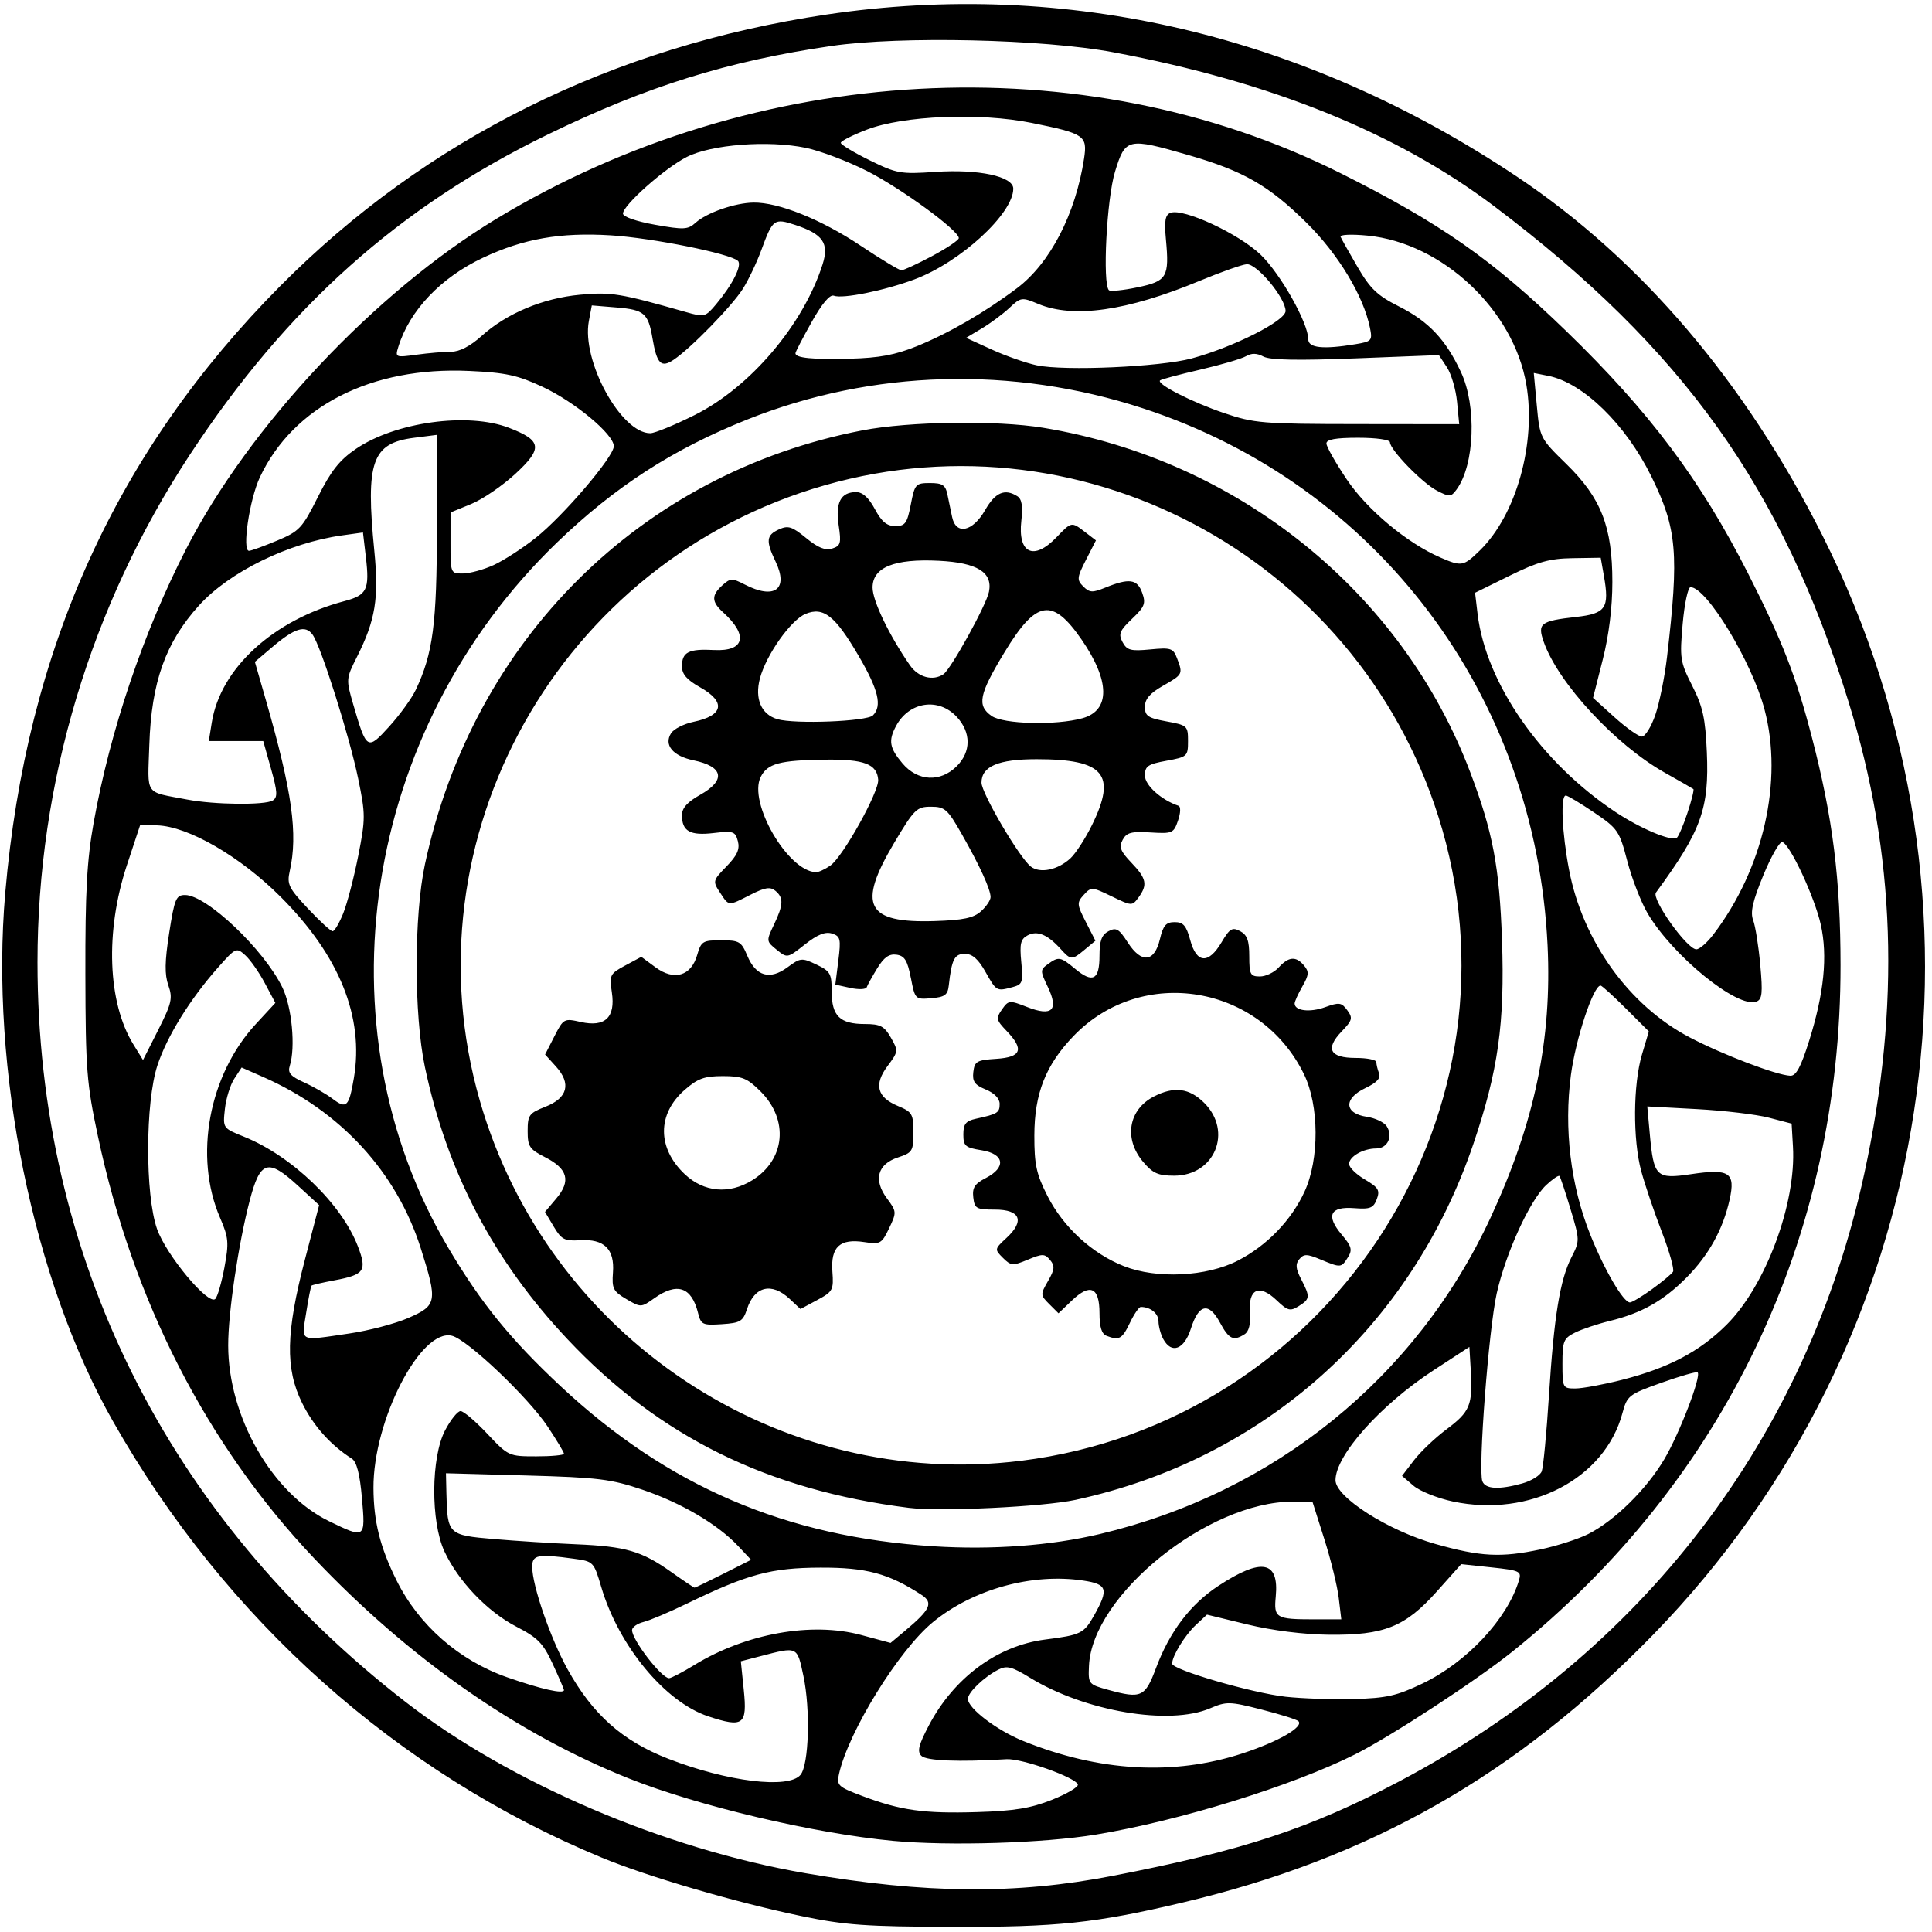 <?xml version="1.0" encoding="UTF-8" standalone="no"?>
<!-- Created with Inkscape (http://www.inkscape.org/) -->

<svg
   xmlns:dc="http://purl.org/dc/elements/1.1/"
   xmlns:cc="http://creativecommons.org/ns#"
   xmlns:rdf="http://www.w3.org/1999/02/22-rdf-syntax-ns#"
   xmlns:svg="http://www.w3.org/2000/svg"
   xmlns="http://www.w3.org/2000/svg"
   xmlns:sodipodi="http://sodipodi.sourceforge.net/DTD/sodipodi-0.dtd"
   xmlns:inkscape="http://www.inkscape.org/namespaces/inkscape"
   width="211mm"
   height="211mm"
   viewBox="0 0 211 211"
   version="1.1"
   id="svg3865"
   sodipodi:docname="roth.svg"
   inkscape:version="0.92.2 (5c3e80d, 2017-08-06)">
  <defs
     id="defs3859" />
  <sodipodi:namedview
     id="base"
     pagecolor="#ffffff"
     bordercolor="#666666"
     borderopacity="1.0"
     inkscape:pageopacity="0.0"
     inkscape:pageshadow="2"
     inkscape:zoom="0.98994949"
     inkscape:cx="553.36558"
     inkscape:cy="374.01108"
     inkscape:document-units="mm"
     inkscape:current-layer="layer1"
     showgrid="false"
     inkscape:window-width="1920"
     inkscape:window-height="1137"
     inkscape:window-x="1912"
     inkscape:window-y="-8"
     inkscape:window-maximized="1" />
  <g
     inkscape:label="Layer 1"
     inkscape:groupmode="layer"
     id="layer1"
     transform="translate(0,-86)">
    <path
       style="fill:#000000;stroke-width:0.495"
       d="M 87.571,295.271 C 80.404,293.785 70.739,290.958 65.728,288.882 43.353,279.609 24.633,262.899 12.338,241.224 3.589,225.801 -1.097,202.807 0.574,183.499 2.871,156.944 12.686,135.291 30.613,117.23 46.539,101.185 66.885,91.073 90.249,87.591 c 26.233,-3.909 52.214,2.19 75.433,17.708 13.534,9.045 24.938,22.443 33.357,39.188 20.087,39.951 12.693,87.992 -18.472,120.023 -14.896,15.31 -30.908,24.429 -51.4,29.272 -9.534,2.254 -13.668,2.69 -25.196,2.658 -9.386,-0.026 -11.67,-0.189 -16.401,-1.169 z m 33.997,-4.412 c 14.171,-2.751 21.503,-5.169 31.227,-10.294 26.583,-14.013 44.549,-37.499 50.821,-66.434 3.976,-18.343 3.417,-34.879 -1.742,-51.522 -7.246,-23.379 -18.068,-38.511 -38.671,-54.073 -10.636,-8.033 -24.434,-13.612 -41.636,-16.832 -7.676,-1.437 -23.197,-1.785 -30.731,-0.689 -11.326,1.647 -20.197,4.413 -30.979,9.658 -16.305,7.932 -28.538,18.875 -39.137,35.012 -10.836,16.496 -16.625,35.789 -16.625,55.402 0,32.153 14.136,60.57 40.184,80.776 11.391,8.837 28.258,16.061 43.71,18.721 13.083,2.252 22.978,2.334 33.579,0.275 z M 97.528,287.046 C 88.949,286.245 76.208,283.235 68.676,280.23 56.447,275.352 44.648,267.097 34.299,256.179 22.596,243.833 14.516,228.066 10.702,210.134 9.459,204.287 9.347,202.847 9.324,192.399 c -0.02,-9.028 0.167,-12.442 0.905,-16.563 1.795,-10.025 5.415,-20.745 10.07,-29.823 6.914,-13.483 20.631,-28.088 33.931,-36.128 28.301,-17.108 64.041,-19.046 92.127,-4.996 10.944,5.475 16.596,9.428 24.695,17.271 9.065,8.78 14.678,16.256 19.842,26.43 3.777,7.442 5.25,11.225 7.007,17.998 2.264,8.723 3.103,15.416 3.112,24.821 0.03,29.777 -12.679,56.368 -35.827,74.958 -3.953,3.175 -13.304,9.284 -17.196,11.236 -6.86,3.44 -19.206,7.261 -28.293,8.757 -5.723,0.942 -16.015,1.261 -22.169,0.686 z m 17.341,-4.476 c 1.632,-0.647 2.912,-1.399 2.845,-1.671 -0.189,-0.764 -6.125,-2.874 -7.794,-2.771 -5.179,0.319 -8.746,0.178 -9.293,-0.368 -0.479,-0.478 -0.308,-1.176 0.813,-3.313 2.736,-5.212 7.473,-8.715 12.69,-9.384 3.925,-0.503 4.244,-0.66 5.356,-2.633 1.623,-2.881 1.456,-3.418 -1.187,-3.813 -5.587,-0.836 -12,0.935 -16.395,4.527 -3.725,3.044 -9.238,11.954 -10.276,16.607 -0.276,1.236 -0.107,1.395 2.555,2.398 4.183,1.576 6.711,1.93 12.516,1.755 4.054,-0.123 5.86,-0.418 8.172,-1.334 z m -27.445,-2.728 c 0.921,-1.107 1.099,-7.148 0.319,-10.809 -0.697,-3.269 -0.593,-3.222 -4.72,-2.148 l -2.114,0.55 0.322,3.137 c 0.392,3.815 -0.053,4.145 -3.878,2.877 -4.715,-1.562 -9.786,-7.687 -11.684,-14.114 -0.821,-2.78 -0.85,-2.81 -3.018,-3.106 -3.938,-0.538 -4.528,-0.423 -4.528,0.885 0,2.041 1.996,7.828 3.854,11.177 2.754,4.961 5.997,7.845 11.016,9.794 6.446,2.504 13.132,3.317 14.431,1.756 z m 48.27,-2.345 c 3.921,-1.283 6.73,-2.904 6.107,-3.525 -0.177,-0.176 -1.989,-0.747 -4.027,-1.267 -3.487,-0.891 -3.819,-0.899 -5.619,-0.132 -4.46,1.899 -13.659,0.338 -19.653,-3.335 -2,-1.226 -2.546,-1.366 -3.47,-0.891 -1.577,0.811 -3.327,2.49 -3.327,3.194 0,1.028 3.155,3.431 6.039,4.599 8.278,3.351 16.442,3.814 23.948,1.358 z m 19.665,-7.636 c 4.84,-2.317 9.282,-7.072 10.534,-11.275 0.292,-0.979 0.081,-1.078 -2.997,-1.407 l -3.311,-0.354 -2.656,2.975 c -3.469,3.885 -5.755,4.801 -11.817,4.735 -2.734,-0.03 -6.172,-0.464 -8.879,-1.122 l -4.418,-1.074 -1.205,1.122 c -1.201,1.118 -2.598,3.395 -2.598,4.234 0,0.662 8.71,3.201 12.392,3.612 1.772,0.198 5.118,0.31 7.435,0.249 3.587,-0.094 4.705,-0.346 7.521,-1.695 z m -29.112,-1.677 c 1.486,-3.982 3.763,-6.984 6.819,-8.989 4.727,-3.101 6.637,-2.745 6.263,1.166 -0.224,2.345 0.02,2.492 4.158,2.492 h 3.002 l -0.282,-2.349 c -0.155,-1.292 -0.865,-4.184 -1.578,-6.427 l -1.295,-4.079 h -2.157 c -9.241,0 -21.906,10.211 -22.247,17.936 -0.088,1.992 -0.061,2.025 2.141,2.631 3.563,0.98 3.995,0.781 5.175,-2.381 z m -64.655,2.392 c 0,-0.103 -0.551,-1.382 -1.224,-2.843 -1.048,-2.273 -1.622,-2.862 -3.986,-4.087 -3.153,-1.634 -6.332,-4.961 -7.843,-8.21 -1.515,-3.256 -1.476,-10.281 0.073,-13.226 0.608,-1.156 1.368,-2.101 1.69,-2.101 0.321,0 1.631,1.112 2.911,2.472 2.3,2.443 2.362,2.472 5.354,2.472 1.665,0 3.027,-0.129 3.027,-0.287 0,-0.158 -0.799,-1.488 -1.776,-2.956 -2.14,-3.216 -8.76,-9.501 -10.455,-9.925 -3.403,-0.852 -8.608,9.23 -8.575,16.609 0.017,3.671 0.709,6.453 2.514,10.092 2.437,4.912 6.832,8.762 12.107,10.605 3.722,1.3 6.185,1.852 6.185,1.385 z m 14.243,-2.738 c 5.649,-3.449 12.811,-4.735 18.23,-3.271 l 3.196,0.863 1.621,-1.358 c 2.741,-2.297 3.074,-3.034 1.758,-3.892 -3.584,-2.338 -6.018,-2.994 -11.042,-2.975 -5.401,0.019 -7.927,0.701 -14.6,3.941 -1.906,0.925 -4.029,1.824 -4.718,1.996 -0.689,0.172 -1.252,0.574 -1.252,0.892 0,1.069 3.221,5.248 4.044,5.248 0.221,0 1.465,-0.649 2.764,-1.442 z m 3.177,-9.966 3.018,-1.52 -1.421,-1.511 c -2.227,-2.368 -6.2,-4.707 -10.428,-6.14 -3.458,-1.172 -4.836,-1.341 -12.678,-1.559 l -8.798,-0.244 0.049,2.168 c 0.103,4.511 0.188,4.593 5.176,5.019 2.442,0.209 6.493,0.466 9.002,0.572 5.405,0.228 7.144,0.735 10.369,3.022 1.328,0.942 2.478,1.713 2.554,1.713 0.077,0 1.498,-0.684 3.157,-1.52 z m 89.219,-2.655 c 1.811,-0.383 4.171,-1.143 5.244,-1.689 2.881,-1.466 6.34,-4.872 8.29,-8.166 1.659,-2.802 4.061,-9.056 3.639,-9.477 -0.113,-0.113 -1.887,0.394 -3.942,1.126 -3.592,1.28 -3.757,1.408 -4.272,3.327 -1.923,7.166 -10.1,11.427 -18.513,9.646 -1.675,-0.355 -3.611,-1.129 -4.301,-1.722 l -1.255,-1.077 1.297,-1.696 c 0.713,-0.933 2.32,-2.46 3.571,-3.395 2.552,-1.907 2.86,-2.652 2.641,-6.38 l -0.153,-2.612 -3.903,2.545 c -5.8,3.782 -10.719,9.292 -10.719,12.009 0,1.851 5.734,5.509 10.926,6.971 4.935,1.39 7.133,1.503 11.45,0.59 z m -48.125,-1.678 c 19.061,-4.517 34.58,-17.084 42.691,-34.571 4.811,-10.373 6.711,-19.459 6.217,-29.729 -1.315,-27.339 -18.606,-50.288 -44.183,-58.641 -14.271,-4.661 -29.536,-4.233 -43.198,1.211 -8.13,3.24 -14.479,7.344 -20.819,13.458 -21.2,20.446 -26.175,52.837 -11.834,77.046 3.57,6.026 6.773,9.968 12.278,15.11 11.677,10.907 24.584,16.438 40.73,17.454 6.369,0.401 12.777,-0.072 18.118,-1.338 z m -20.844,-2.863 c -15.448,-1.941 -27.286,-7.789 -37.285,-18.417 -8.091,-8.6 -13.149,-18.256 -15.571,-29.726 -1.204,-5.702 -1.201,-16.527 0.006,-22.148 5.27,-24.556 23.588,-42.718 47.79,-47.384 5.082,-0.98 14.655,-1.117 19.721,-0.282 21.316,3.512 39.213,17.956 46.661,37.66 2.461,6.511 3.179,10.314 3.455,18.311 0.313,9.062 -0.416,14.251 -3.129,22.249 -6.794,20.032 -22.86,34.405 -43.445,38.865 -3.514,0.762 -14.786,1.302 -18.203,0.872 z m 12.277,-5.143 c 33.229,-4.156 55.16,-37.051 45.972,-68.957 -8.342,-28.971 -38.571,-45.821 -67.419,-37.581 -29.018,8.289 -45.953,38.513 -37.679,67.246 7.438,25.832 32.672,42.6 59.126,39.291 z m 15.498,-13.302 c -0.282,-0.526 -0.513,-1.392 -0.513,-1.925 0,-0.857 -0.877,-1.569 -1.931,-1.569 -0.2,0 -0.736,0.779 -1.191,1.73 -0.847,1.771 -1.17,1.954 -2.538,1.43 -0.551,-0.211 -0.784,-0.949 -0.784,-2.488 0,-2.826 -1.013,-3.289 -3.012,-1.378 l -1.466,1.401 -1.008,-1.005 c -0.976,-0.974 -0.98,-1.053 -0.135,-2.522 0.726,-1.263 0.764,-1.647 0.224,-2.295 -0.582,-0.7 -0.829,-0.704 -2.429,-0.037 -1.652,0.689 -1.849,0.674 -2.724,-0.198 -0.926,-0.924 -0.92,-0.961 0.392,-2.175 2.016,-1.865 1.518,-3.095 -1.254,-3.095 -2.04,0 -2.23,-0.107 -2.372,-1.331 -0.123,-1.061 0.154,-1.49 1.363,-2.114 2.266,-1.169 2.041,-2.64 -0.465,-3.039 -1.776,-0.283 -1.983,-0.463 -1.983,-1.727 0,-1.137 0.264,-1.468 1.363,-1.709 2.381,-0.52 2.602,-0.659 2.602,-1.623 0,-0.587 -0.573,-1.181 -1.513,-1.57 -1.217,-0.503 -1.484,-0.878 -1.363,-1.914 0.135,-1.162 0.382,-1.304 2.504,-1.44 2.759,-0.177 3.071,-1.027 1.121,-3.057 -1.131,-1.178 -1.172,-1.372 -0.496,-2.336 0.711,-1.013 0.811,-1.023 2.738,-0.268 2.742,1.074 3.486,0.354 2.267,-2.195 -0.84,-1.757 -0.84,-1.864 4.8e-4,-2.477 1.18,-0.86 1.382,-0.825 3.005,0.522 1.907,1.582 2.64,1.184 2.64,-1.433 0,-1.652 0.233,-2.291 0.98,-2.689 0.838,-0.448 1.142,-0.271 2.107,1.226 1.498,2.325 2.914,2.177 3.514,-0.367 0.353,-1.496 0.664,-1.854 1.608,-1.854 0.947,0 1.273,0.379 1.705,1.978 0.687,2.545 1.993,2.632 3.416,0.227 0.897,-1.516 1.169,-1.679 2.032,-1.219 0.769,0.411 0.996,1.034 0.996,2.739 0,1.986 0.117,2.208 1.162,2.208 0.639,0 1.566,-0.445 2.059,-0.989 1.085,-1.196 1.89,-1.252 2.769,-0.196 0.554,0.666 0.524,1.028 -0.187,2.265 -0.466,0.81 -0.847,1.653 -0.847,1.873 0,0.805 1.657,1.004 3.331,0.4 1.537,-0.554 1.79,-0.519 2.415,0.334 0.625,0.852 0.56,1.097 -0.606,2.311 -1.829,1.905 -1.303,2.9 1.535,2.9 1.235,0 2.246,0.204 2.246,0.454 0,0.25 0.133,0.799 0.295,1.221 0.207,0.539 -0.243,1.023 -1.508,1.625 -2.387,1.136 -2.299,2.764 0.17,3.127 0.926,0.136 1.909,0.606 2.185,1.045 0.702,1.117 0.079,2.416 -1.16,2.416 -1.424,0 -2.957,0.881 -2.957,1.699 0,0.371 0.777,1.133 1.727,1.692 1.482,0.872 1.666,1.177 1.297,2.15 -0.368,0.971 -0.723,1.111 -2.473,0.977 -2.637,-0.203 -3.113,0.812 -1.356,2.894 1.084,1.285 1.187,1.662 0.674,2.479 -0.724,1.156 -0.768,1.159 -2.982,0.236 -1.495,-0.623 -1.829,-0.628 -2.322,-0.035 -0.443,0.532 -0.397,1.037 0.199,2.186 1.002,1.933 0.98,2.166 -0.273,2.947 -0.927,0.577 -1.203,0.504 -2.398,-0.638 -1.9,-1.815 -3.111,-1.274 -2.925,1.306 0.093,1.29 -0.103,2.094 -0.586,2.399 -1.223,0.772 -1.703,0.544 -2.685,-1.276 -1.221,-2.262 -2.317,-2.04 -3.169,0.642 -0.735,2.312 -2.125,2.834 -3.033,1.141 z m 8.161,-8.561 c 3.162,-1.626 5.839,-4.398 7.282,-7.54 1.627,-3.542 1.595,-9.408 -0.069,-12.817 -4.776,-9.78 -17.689,-11.923 -25.157,-4.176 -3.051,3.165 -4.282,6.286 -4.29,10.873 -0.006,3.185 0.217,4.207 1.432,6.604 1.726,3.404 4.869,6.292 8.339,7.664 3.598,1.422 9.03,1.158 12.463,-0.607 z M 124.834,212.879 c -2.124,-2.517 -1.596,-5.692 1.185,-7.126 2.206,-1.138 3.871,-0.927 5.5,0.698 3.138,3.13 1.147,7.949 -3.283,7.949 -1.758,0 -2.338,-0.259 -3.402,-1.521 z m -48.599,16.505 c -0.716,-2.844 -2.288,-3.368 -4.785,-1.594 -1.435,1.019 -1.464,1.02 -3.051,0.085 -1.433,-0.845 -1.586,-1.151 -1.455,-2.91 0.19,-2.556 -0.963,-3.68 -3.607,-3.515 -1.679,0.105 -2.019,-0.071 -2.861,-1.487 l -0.956,-1.606 1.241,-1.471 c 1.611,-1.91 1.251,-3.241 -1.215,-4.496 -1.724,-0.877 -1.919,-1.169 -1.919,-2.869 0,-1.742 0.154,-1.953 1.941,-2.653 2.435,-0.954 2.843,-2.525 1.144,-4.401 l -1.18,-1.303 1.015,-1.985 c 0.993,-1.941 1.056,-1.976 2.879,-1.566 2.657,0.598 3.808,-0.497 3.397,-3.229 -0.285,-1.894 -0.212,-2.041 1.459,-2.939 l 1.759,-0.945 1.549,1.143 c 2.04,1.504 3.891,0.955 4.554,-1.351 0.428,-1.489 0.611,-1.601 2.612,-1.601 1.979,0 2.209,0.135 2.857,1.683 0.942,2.249 2.463,2.691 4.385,1.273 1.427,-1.052 1.568,-1.066 3.165,-0.306 1.524,0.725 1.672,0.987 1.672,2.967 0,2.654 0.897,3.528 3.623,3.529 1.686,5.1e-4 2.114,0.224 2.837,1.484 0.828,1.443 0.819,1.527 -0.357,3.098 -1.518,2.028 -1.159,3.416 1.132,4.37 1.557,0.649 1.687,0.871 1.687,2.883 0,2.041 -0.107,2.215 -1.687,2.735 -2.241,0.738 -2.703,2.45 -1.206,4.47 1.066,1.439 1.072,1.523 0.238,3.268 -0.806,1.686 -0.965,1.775 -2.695,1.509 -2.682,-0.413 -3.695,0.518 -3.498,3.214 0.148,2.02 0.054,2.196 -1.666,3.118 l -1.822,0.978 -1.175,-1.101 c -1.972,-1.848 -3.846,-1.397 -4.669,1.124 -0.433,1.324 -0.727,1.499 -2.741,1.632 -2.106,0.138 -2.279,0.057 -2.603,-1.233 z m 5.9,-14.472 c 3.631,-2.238 4.048,-6.603 0.929,-9.715 -1.453,-1.45 -2.005,-1.674 -4.123,-1.674 -2.023,0 -2.744,0.262 -4.181,1.521 -3.007,2.633 -2.992,6.357 0.037,9.206 2.081,1.958 4.833,2.206 7.338,0.661 z m 17.339,-22.118 c -0.369,-1.905 -0.677,-2.404 -1.562,-2.529 -0.806,-0.114 -1.372,0.285 -2.105,1.483 -0.551,0.902 -1.068,1.834 -1.149,2.072 -0.081,0.238 -0.885,0.271 -1.788,0.073 l -1.641,-0.36 0.329,-2.626 c 0.297,-2.374 0.23,-2.657 -0.7,-2.952 -0.729,-0.231 -1.589,0.116 -2.951,1.192 -1.911,1.51 -1.928,1.513 -3.082,0.58 -1.145,-0.925 -1.149,-0.962 -0.302,-2.735 1.044,-2.183 1.075,-2.947 0.154,-3.71 -0.554,-0.458 -1.136,-0.365 -2.706,0.434 -2.483,1.263 -2.345,1.273 -3.341,-0.243 -0.805,-1.226 -0.786,-1.305 0.716,-2.85 1.168,-1.202 1.47,-1.873 1.239,-2.755 -0.281,-1.07 -0.496,-1.143 -2.643,-0.889 -2.579,0.305 -3.464,-0.194 -3.464,-1.953 0,-0.775 0.593,-1.438 1.983,-2.217 2.85,-1.598 2.566,-3.091 -0.718,-3.771 -2.256,-0.468 -3.262,-1.678 -2.455,-2.955 0.297,-0.469 1.401,-1.031 2.455,-1.25 3.284,-0.681 3.568,-2.173 0.718,-3.771 -1.445,-0.81 -1.983,-1.431 -1.983,-2.287 0,-1.56 0.728,-1.931 3.502,-1.784 3.344,0.177 3.779,-1.601 1.005,-4.105 -1.285,-1.16 -1.307,-1.87 -0.091,-2.967 0.872,-0.787 1.065,-0.793 2.454,-0.077 3.241,1.672 4.801,0.513 3.362,-2.498 -1.091,-2.282 -1.028,-2.896 0.361,-3.527 1.003,-0.456 1.437,-0.318 2.972,0.944 1.288,1.059 2.092,1.384 2.84,1.147 0.926,-0.293 1.006,-0.577 0.711,-2.537 -0.373,-2.483 0.229,-3.629 1.906,-3.627 0.711,9.9e-4 1.378,0.605 2.047,1.854 0.74,1.382 1.307,1.853 2.231,1.853 1.083,0 1.295,-0.295 1.693,-2.348 0.433,-2.238 0.532,-2.349 2.097,-2.349 1.353,0 1.688,0.218 1.9,1.236 0.141,0.68 0.373,1.792 0.515,2.472 0.417,2.002 2.243,1.624 3.599,-0.745 1.114,-1.946 2.148,-2.393 3.525,-1.523 0.491,0.31 0.617,1.08 0.437,2.677 -0.404,3.572 1.346,4.402 3.83,1.816 1.665,-1.733 1.635,-1.728 3.15,-0.566 l 1.167,0.896 -1.086,2.123 c -0.993,1.941 -1.018,2.191 -0.298,2.909 0.682,0.68 1.004,0.698 2.397,0.13 2.609,-1.063 3.496,-0.943 4.032,0.548 0.424,1.178 0.287,1.53 -1.104,2.857 -1.359,1.296 -1.508,1.661 -1.033,2.546 0.479,0.892 0.891,1.001 3.023,0.797 2.259,-0.217 2.507,-0.135 2.925,0.963 0.66,1.731 0.642,1.767 -1.529,3.004 -1.431,0.815 -1.979,1.451 -1.979,2.295 0,1.003 0.332,1.228 2.354,1.597 2.275,0.415 2.354,0.487 2.354,2.15 0,1.663 -0.079,1.735 -2.354,2.15 -2.037,0.371 -2.354,0.589 -2.354,1.619 0,1.056 1.79,2.667 3.668,3.299 0.258,0.087 0.236,0.767 -0.051,1.609 -0.474,1.391 -0.614,1.451 -3.014,1.303 -2.082,-0.129 -2.606,0.011 -3.033,0.807 -0.422,0.786 -0.247,1.243 0.957,2.5 1.65,1.722 1.789,2.409 0.773,3.796 -0.69,0.941 -0.735,0.939 -2.925,-0.122 -2.157,-1.045 -2.249,-1.05 -3.051,-0.167 -0.775,0.854 -0.76,1.041 0.222,2.962 l 1.049,2.05 -1.138,0.947 c -1.439,1.197 -1.533,1.195 -2.667,-0.055 -1.431,-1.578 -2.553,-2.037 -3.605,-1.475 -0.76,0.406 -0.88,0.913 -0.687,2.912 0.214,2.218 0.135,2.446 -0.938,2.733 -1.767,0.472 -1.771,0.469 -2.966,-1.651 -0.795,-1.411 -1.441,-1.978 -2.253,-1.978 -1.144,0 -1.438,0.577 -1.762,3.461 -0.115,1.029 -0.436,1.261 -1.91,1.384 -1.752,0.147 -1.776,0.122 -2.23,-2.225 z m 7.667,-7.27 c 0.574,-0.518 1.043,-1.214 1.043,-1.546 0,-0.847 -1.18,-3.427 -3.16,-6.906 -1.538,-2.703 -1.836,-2.967 -3.353,-2.967 -1.555,0 -1.821,0.262 -4.018,3.955 -4.062,6.829 -3.058,8.774 4.407,8.534 3.15,-0.101 4.267,-0.336 5.081,-1.071 z m -16.447,-4.997 c 1.36,-0.95 5.317,-8.054 5.217,-9.367 -0.13,-1.718 -1.529,-2.249 -5.79,-2.196 -4.966,0.061 -6.309,0.422 -7.044,1.894 -1.392,2.784 2.968,10.294 6.037,10.4 0.28,0.009 0.991,-0.319 1.58,-0.73 z m 26.217,-0.792 c 0.575,-0.535 1.634,-2.173 2.354,-3.64 2.716,-5.532 1.327,-7.18 -6.047,-7.18 -4.192,0 -6.026,0.78 -6.026,2.561 0,1.153 4.141,8.201 5.385,9.165 1.009,0.782 2.958,0.375 4.334,-0.906 z m -12.422,-10.056 c 1.581,-1.577 1.581,-3.688 0.001,-5.389 -1.998,-2.15 -5.209,-1.662 -6.634,1.008 -0.853,1.598 -0.716,2.387 0.707,4.074 1.658,1.966 4.135,2.094 5.926,0.308 z m -9.155,-5.548 c 1.031,-1.029 0.605,-2.799 -1.567,-6.514 -2.559,-4.376 -3.832,-5.381 -5.789,-4.572 -1.606,0.663 -4.303,4.476 -4.983,7.044 -0.59,2.225 0.137,3.93 1.897,4.451 1.904,0.564 9.777,0.255 10.443,-0.41 z m 22.883,0.309 c 3.057,-0.847 3.024,-4.07 -0.088,-8.581 -3.199,-4.638 -4.955,-4.349 -8.426,1.383 -2.786,4.6 -3.032,5.814 -1.409,6.948 1.294,0.904 7.039,1.049 9.923,0.25 z m -15.184,-4.803 c 0.815,-0.539 4.681,-7.537 4.975,-9.005 0.426,-2.125 -1.271,-3.178 -5.467,-3.389 -4.873,-0.245 -7.245,0.711 -7.245,2.923 0,1.451 1.806,5.208 4.082,8.491 0.918,1.324 2.496,1.748 3.655,0.981 z M 39.532,249.628 c -0.232,-2.653 -0.574,-3.984 -1.11,-4.326 -2.324,-1.484 -4.204,-3.591 -5.434,-6.09 -1.848,-3.754 -1.768,-7.669 0.318,-15.664 l 1.548,-5.933 -2.319,-2.126 c -3.279,-3.005 -4.121,-2.744 -5.264,1.631 -1.239,4.741 -2.353,12.244 -2.349,15.821 0.007,7.803 4.817,16.185 11.01,19.191 3.976,1.93 3.988,1.922 3.6,-2.504 z m 126.721,-1.619 c 0.995,-0.276 1.951,-0.868 2.123,-1.317 0.173,-0.448 0.527,-4.156 0.787,-8.239 0.555,-8.698 1.206,-12.687 2.474,-15.167 0.902,-1.764 0.9,-1.863 -0.111,-5.218 -0.567,-1.881 -1.111,-3.514 -1.209,-3.628 -0.098,-0.114 -0.753,0.331 -1.456,0.989 -1.789,1.676 -4.416,7.429 -5.399,11.827 -0.88,3.936 -2.051,19.258 -1.568,20.515 0.333,0.866 1.803,0.946 4.358,0.239 z m 10.951,-11.327 c 5.033,-1.284 8.436,-3.082 11.369,-6.008 4.262,-4.251 7.607,-13.23 7.244,-19.442 l -0.147,-2.517 -2.478,-0.648 c -1.363,-0.356 -4.91,-0.779 -7.882,-0.939 l -5.404,-0.291 0.27,2.974 c 0.431,4.737 0.693,4.993 4.536,4.42 4.168,-0.621 4.842,-0.173 4.187,2.78 -0.721,3.245 -2.265,6.044 -4.69,8.497 -2.524,2.554 -4.919,3.908 -8.423,4.763 -1.332,0.325 -3.034,0.897 -3.784,1.273 -1.238,0.619 -1.363,0.931 -1.363,3.389 0,2.644 0.033,2.707 1.408,2.707 0.774,0 3.095,-0.43 5.157,-0.956 z M 38.152,231.635 c 2.124,-0.311 5.033,-1.077 6.464,-1.703 3.112,-1.362 3.185,-1.772 1.347,-7.577 -2.644,-8.35 -8.769,-15.014 -17.214,-18.731 l -2.36,-1.038 -0.8,1.218 c -0.44,0.67 -0.903,2.16 -1.028,3.312 -0.228,2.092 -0.226,2.095 2.072,3.02 5.252,2.113 10.671,7.329 12.455,11.987 1.019,2.662 0.72,3.094 -2.567,3.706 -1.296,0.242 -2.42,0.503 -2.498,0.58 -0.078,0.077 -0.341,1.412 -0.585,2.966 -0.511,3.251 -0.874,3.078 4.714,2.26 z M 24.511,224.416 c 0.504,-2.703 0.455,-3.253 -0.479,-5.42 -2.886,-6.692 -1.242,-15.586 3.912,-21.163 l 2.128,-2.303 -1.147,-2.156 c -0.631,-1.186 -1.593,-2.558 -2.139,-3.049 -0.969,-0.872 -1.039,-0.84 -2.968,1.332 -3.056,3.442 -5.581,7.517 -6.627,10.699 -1.328,4.041 -1.353,14.113 -0.043,17.86 0.994,2.845 5.615,8.394 6.366,7.645 0.24,-0.24 0.689,-1.789 0.998,-3.444 z m 155.917,2.377 c 1.104,-0.798 2.134,-1.655 2.289,-1.905 0.155,-0.25 -0.397,-2.212 -1.227,-4.359 -0.83,-2.147 -1.84,-5.128 -2.244,-6.623 -0.931,-3.443 -0.894,-9.475 0.079,-12.742 l 0.75,-2.519 -2.511,-2.505 c -1.381,-1.378 -2.625,-2.505 -2.763,-2.505 -0.786,0 -2.71,5.803 -3.237,9.765 -0.779,5.857 -0.03,12.074 2.097,17.4 1.55,3.883 3.629,7.444 4.346,7.444 0.228,0 1.318,-0.653 2.422,-1.451 z M 38.643,203.77 c 1.143,-6.679 -1.567,-13.401 -7.992,-19.821 -4.421,-4.418 -10.095,-7.701 -13.492,-7.808 l -1.845,-0.058 -1.469,4.45 c -2.376,7.198 -2.092,14.962 0.714,19.518 l 1.058,1.719 1.661,-3.287 c 1.478,-2.924 1.6,-3.462 1.108,-4.871 -0.417,-1.193 -0.394,-2.605 0.092,-5.724 0.582,-3.734 0.752,-4.14 1.731,-4.14 2.348,0 8.624,5.957 10.63,10.091 1.042,2.148 1.455,6.528 0.807,8.564 -0.243,0.765 0.079,1.138 1.56,1.808 1.027,0.464 2.425,1.266 3.106,1.783 1.526,1.157 1.795,0.9 2.33,-2.221 z m 158.933,-4.079 c 1.639,-5.21 2.047,-9.282 1.275,-12.724 -0.671,-2.992 -3.343,-8.73 -4.192,-9.002 -0.284,-0.091 -1.216,1.532 -2.072,3.607 -1.173,2.844 -1.449,4.055 -1.119,4.922 0.241,0.632 0.591,2.827 0.777,4.876 0.282,3.11 0.212,3.775 -0.424,4.019 -2.039,0.78 -9.176,-5.019 -11.895,-9.665 -0.716,-1.224 -1.709,-3.782 -2.206,-5.686 -0.862,-3.297 -1.033,-3.548 -3.621,-5.3 -1.494,-1.011 -2.884,-1.846 -3.088,-1.854 -0.604,-0.025 -0.426,4.064 0.352,8.123 1.494,7.79 6.554,14.819 13.16,18.282 3.6,1.887 9.482,4.131 11.001,4.197 0.631,0.028 1.152,-0.937 2.051,-3.795 z m -10.463,-11.619 c 5.473,-7.173 7.662,-16.799 5.594,-24.597 -1.376,-5.188 -6.316,-13.349 -8.08,-13.349 -0.276,0 -0.661,1.802 -0.857,4.005 -0.335,3.772 -0.274,4.166 1.045,6.765 1.155,2.277 1.434,3.545 1.594,7.243 0.268,6.192 -0.599,8.584 -5.558,15.343 -0.516,0.703 3.395,6.197 4.411,6.197 0.344,0 1.177,-0.723 1.851,-1.607 z M 37.489,185.738 c 0.433,-1.08 1.169,-3.899 1.635,-6.265 0.799,-4.058 0.799,-4.534 -8.43e-4,-8.411 -0.973,-4.714 -4.077,-14.514 -4.994,-15.764 -0.785,-1.071 -1.954,-0.705 -4.409,1.384 l -1.884,1.603 1.209,4.203 c 2.868,9.973 3.513,14.598 2.599,18.648 -0.323,1.43 -0.124,1.841 1.975,4.079 1.284,1.369 2.502,2.489 2.708,2.489 0.206,0 0.729,-0.884 1.162,-1.964 z M 184.282,174.809 c 0.458,-1.374 0.753,-2.559 0.657,-2.633 -0.096,-0.074 -1.49,-0.874 -3.099,-1.777 -5.415,-3.042 -11.672,-9.799 -13.247,-14.305 -0.704,-2.014 -0.363,-2.275 3.543,-2.716 3.247,-0.366 3.65,-0.963 3.03,-4.488 l -0.348,-1.978 -3.08,0.048 c -2.505,0.039 -3.787,0.396 -6.861,1.912 l -3.781,1.864 0.273,2.296 c 0.902,7.593 6.953,16.282 15.094,21.672 2.687,1.779 6.032,3.192 6.652,2.81 0.184,-0.114 0.71,-1.331 1.167,-2.705 z m -154.492,-1.386 c 0.549,-0.347 0.516,-0.947 -0.189,-3.453 l -0.853,-3.034 h -2.972 -2.972 l 0.324,-2.023 c 0.95,-5.929 6.722,-11.21 14.497,-13.266 2.455,-0.649 2.751,-1.257 2.334,-4.795 l -0.318,-2.699 -2.284,0.318 c -5.833,0.813 -12.299,3.979 -15.623,7.649 -3.653,4.033 -5.203,8.382 -5.426,15.224 -0.185,5.667 -0.597,5.072 4.143,5.979 2.962,0.567 8.506,0.626 9.338,0.1 z m 15.608,-12.063 c 1.889,-3.97 2.316,-7.229 2.316,-17.676 v -10.19 l -2.503,0.32 c -4.588,0.587 -5.294,2.594 -4.332,12.327 0.515,5.205 0.127,7.583 -1.892,11.596 -1.2,2.385 -1.205,2.457 -0.409,5.191 1.457,5.004 1.537,5.052 3.933,2.413 1.148,-1.264 2.446,-3.055 2.886,-3.98 z m 135.38,2.734 c 0.448,-1.292 1.023,-4.128 1.279,-6.304 1.334,-11.368 1.1,-14.061 -1.717,-19.777 -2.794,-5.67 -7.445,-10.205 -11.243,-10.962 l -1.589,-0.317 0.331,3.556 c 0.329,3.534 0.349,3.573 3.221,6.381 3.812,3.727 5.031,6.849 5.031,12.886 0,2.791 -0.376,5.82 -1.055,8.497 l -1.055,4.16 2.342,2.115 c 1.288,1.163 2.634,2.115 2.991,2.115 0.357,0 1.016,-1.057 1.464,-2.349 z M 53.909,147.715 c 1.09,-0.498 3.151,-1.831 4.579,-2.962 3.033,-2.403 8.538,-8.852 8.549,-10.015 0.011,-1.287 -4.247,-4.839 -7.779,-6.488 -2.736,-1.277 -4.016,-1.554 -8.02,-1.738 -10.659,-0.489 -19.197,3.845 -22.852,11.602 -1.141,2.421 -1.975,8.068 -1.188,8.041 0.242,-0.008 1.619,-0.509 3.06,-1.112 2.442,-1.023 2.744,-1.345 4.461,-4.77 1.431,-2.853 2.355,-4.023 4.144,-5.242 4.316,-2.941 12.241,-4.034 16.729,-2.306 3.592,1.382 3.712,2.237 0.706,5.014 -1.412,1.305 -3.586,2.79 -4.831,3.301 l -2.263,0.928 -0.002,3.337 c -0.002,3.314 0.007,3.337 1.361,3.326 0.75,-0.006 2.255,-0.418 3.346,-0.917 z m 107.709,-1.599 c 3.978,-3.88 6.168,-11.684 5.079,-18.105 -1.384,-8.166 -9.177,-15.483 -17.335,-16.279 -1.766,-0.172 -3.057,-0.114 -2.951,0.132 0.103,0.241 0.94,1.728 1.859,3.305 1.385,2.375 2.159,3.112 4.518,4.3 3.235,1.629 5.098,3.603 6.769,7.172 1.733,3.702 1.495,10.124 -0.475,12.812 -0.611,0.834 -0.77,0.844 -2.148,0.133 -1.592,-0.821 -5.131,-4.465 -5.131,-5.283 0,-0.281 -1.494,-0.493 -3.47,-0.493 -2.461,0 -3.47,0.181 -3.47,0.623 0,0.343 0.998,2.108 2.218,3.922 2.235,3.323 6.594,6.959 10.23,8.534 2.319,1.004 2.521,0.968 4.306,-0.773 z M 75.856,131.334 c 6.078,-3.034 11.886,-9.874 13.982,-16.466 0.734,-2.307 0.04,-3.305 -2.99,-4.302 -2.307,-0.759 -2.457,-0.649 -3.694,2.727 -0.499,1.36 -1.402,3.261 -2.008,4.226 -1.186,1.89 -5.691,6.512 -7.577,7.775 -1.374,0.92 -1.836,0.448 -2.312,-2.36 -0.46,-2.715 -0.913,-3.105 -3.886,-3.351 l -2.738,-0.227 -0.322,1.71 c -0.817,4.341 3.514,12.25 6.708,12.25 0.477,0 2.654,-0.892 4.837,-1.982 z m 83.273,-1.451 c -0.129,-1.344 -0.628,-3.042 -1.108,-3.772 l -0.872,-1.328 -9.067,0.355 c -6.34,0.248 -9.376,0.19 -10.096,-0.195 -0.718,-0.384 -1.296,-0.395 -1.909,-0.038 -0.483,0.281 -2.746,0.944 -5.028,1.472 -2.282,0.529 -4.243,1.055 -4.358,1.169 -0.397,0.396 3.466,2.368 6.972,3.559 3.304,1.123 4.197,1.197 14.61,1.209 l 11.092,0.013 z m -28.981,-4.735 c 4.564,-1.233 10.255,-4.109 10.255,-5.182 0,-1.421 -3.147,-5.204 -4.251,-5.11 -0.524,0.044 -2.849,0.868 -5.166,1.83 -7.901,3.279 -13.746,4.112 -17.598,2.506 -1.803,-0.751 -1.897,-0.738 -3.158,0.444 -0.715,0.67 -2.071,1.678 -3.012,2.239 l -1.711,1.021 2.79,1.274 c 1.535,0.701 3.755,1.479 4.933,1.729 3.022,0.641 13.487,0.177 16.919,-0.751 z m -30.004,-1.342 c 3.478,-1.413 7.436,-3.707 10.921,-6.329 3.616,-2.72 6.403,-8.105 7.326,-14.151 0.384,-2.518 0.069,-2.733 -5.721,-3.904 -5.657,-1.143 -13.991,-0.804 -17.993,0.732 -1.568,0.602 -2.85,1.253 -2.85,1.447 0,0.194 1.416,1.049 3.147,1.901 2.96,1.456 3.385,1.531 7.169,1.273 4.736,-0.324 8.52,0.489 8.52,1.831 0,2.725 -5.785,8.038 -10.785,9.904 -3.302,1.232 -7.851,2.154 -8.814,1.785 -0.429,-0.164 -1.295,0.865 -2.429,2.889 -0.97,1.729 -1.763,3.259 -1.763,3.398 0,0.515 1.838,0.698 5.948,0.594 3.197,-0.082 4.964,-0.412 7.325,-1.371 z m -50.876,0.61 c 0.922,0 2.085,-0.603 3.333,-1.727 2.739,-2.468 6.692,-4.124 10.743,-4.5 3.398,-0.315 4.363,-0.158 11.527,1.881 2.069,0.589 2.159,0.566 3.354,-0.862 1.787,-2.134 2.844,-4.239 2.368,-4.713 -0.791,-0.789 -9.361,-2.513 -13.888,-2.793 -5.51,-0.341 -9.541,0.367 -13.968,2.453 -4.599,2.167 -8.002,5.75 -9.231,9.718 -0.361,1.166 -0.326,1.182 1.989,0.865 1.296,-0.177 2.994,-0.322 3.773,-0.322 z m 98.741,-0.819 c 1.799,-0.297 1.89,-0.396 1.614,-1.772 -0.702,-3.5 -3.458,-8.068 -6.944,-11.508 -4.115,-4.061 -6.876,-5.643 -12.875,-7.377 -6.671,-1.928 -6.901,-1.876 -8.034,1.824 -0.906,2.959 -1.381,12.215 -0.664,12.93 0.155,0.155 1.557,0.014 3.115,-0.312 3.24,-0.678 3.498,-1.113 3.111,-5.258 -0.187,-2.008 -0.074,-2.662 0.499,-2.881 1.406,-0.538 7.503,2.299 9.867,4.591 2.181,2.114 5.181,7.455 5.182,9.223 4.3e-4,0.949 1.617,1.119 5.128,0.54 z m -46.214,-9.632 c 1.606,-0.854 2.919,-1.738 2.919,-1.965 0,-0.829 -6.296,-5.43 -10.015,-7.319 -2.101,-1.067 -5.112,-2.208 -6.691,-2.535 -4.096,-0.849 -10.314,-0.373 -13.004,0.996 -2.414,1.229 -6.969,5.27 -6.969,6.184 0,0.348 1.45,0.853 3.499,1.219 3.141,0.56 3.594,0.538 4.428,-0.215 1.225,-1.106 4.308,-2.179 6.339,-2.206 2.721,-0.036 7.411,1.85 11.67,4.695 2.224,1.485 4.237,2.7 4.474,2.7 0.237,0 1.744,-0.698 3.35,-1.552 z"
       id="path3878"
       inkscape:connector-curvature="0" />
  </g>
</svg>
